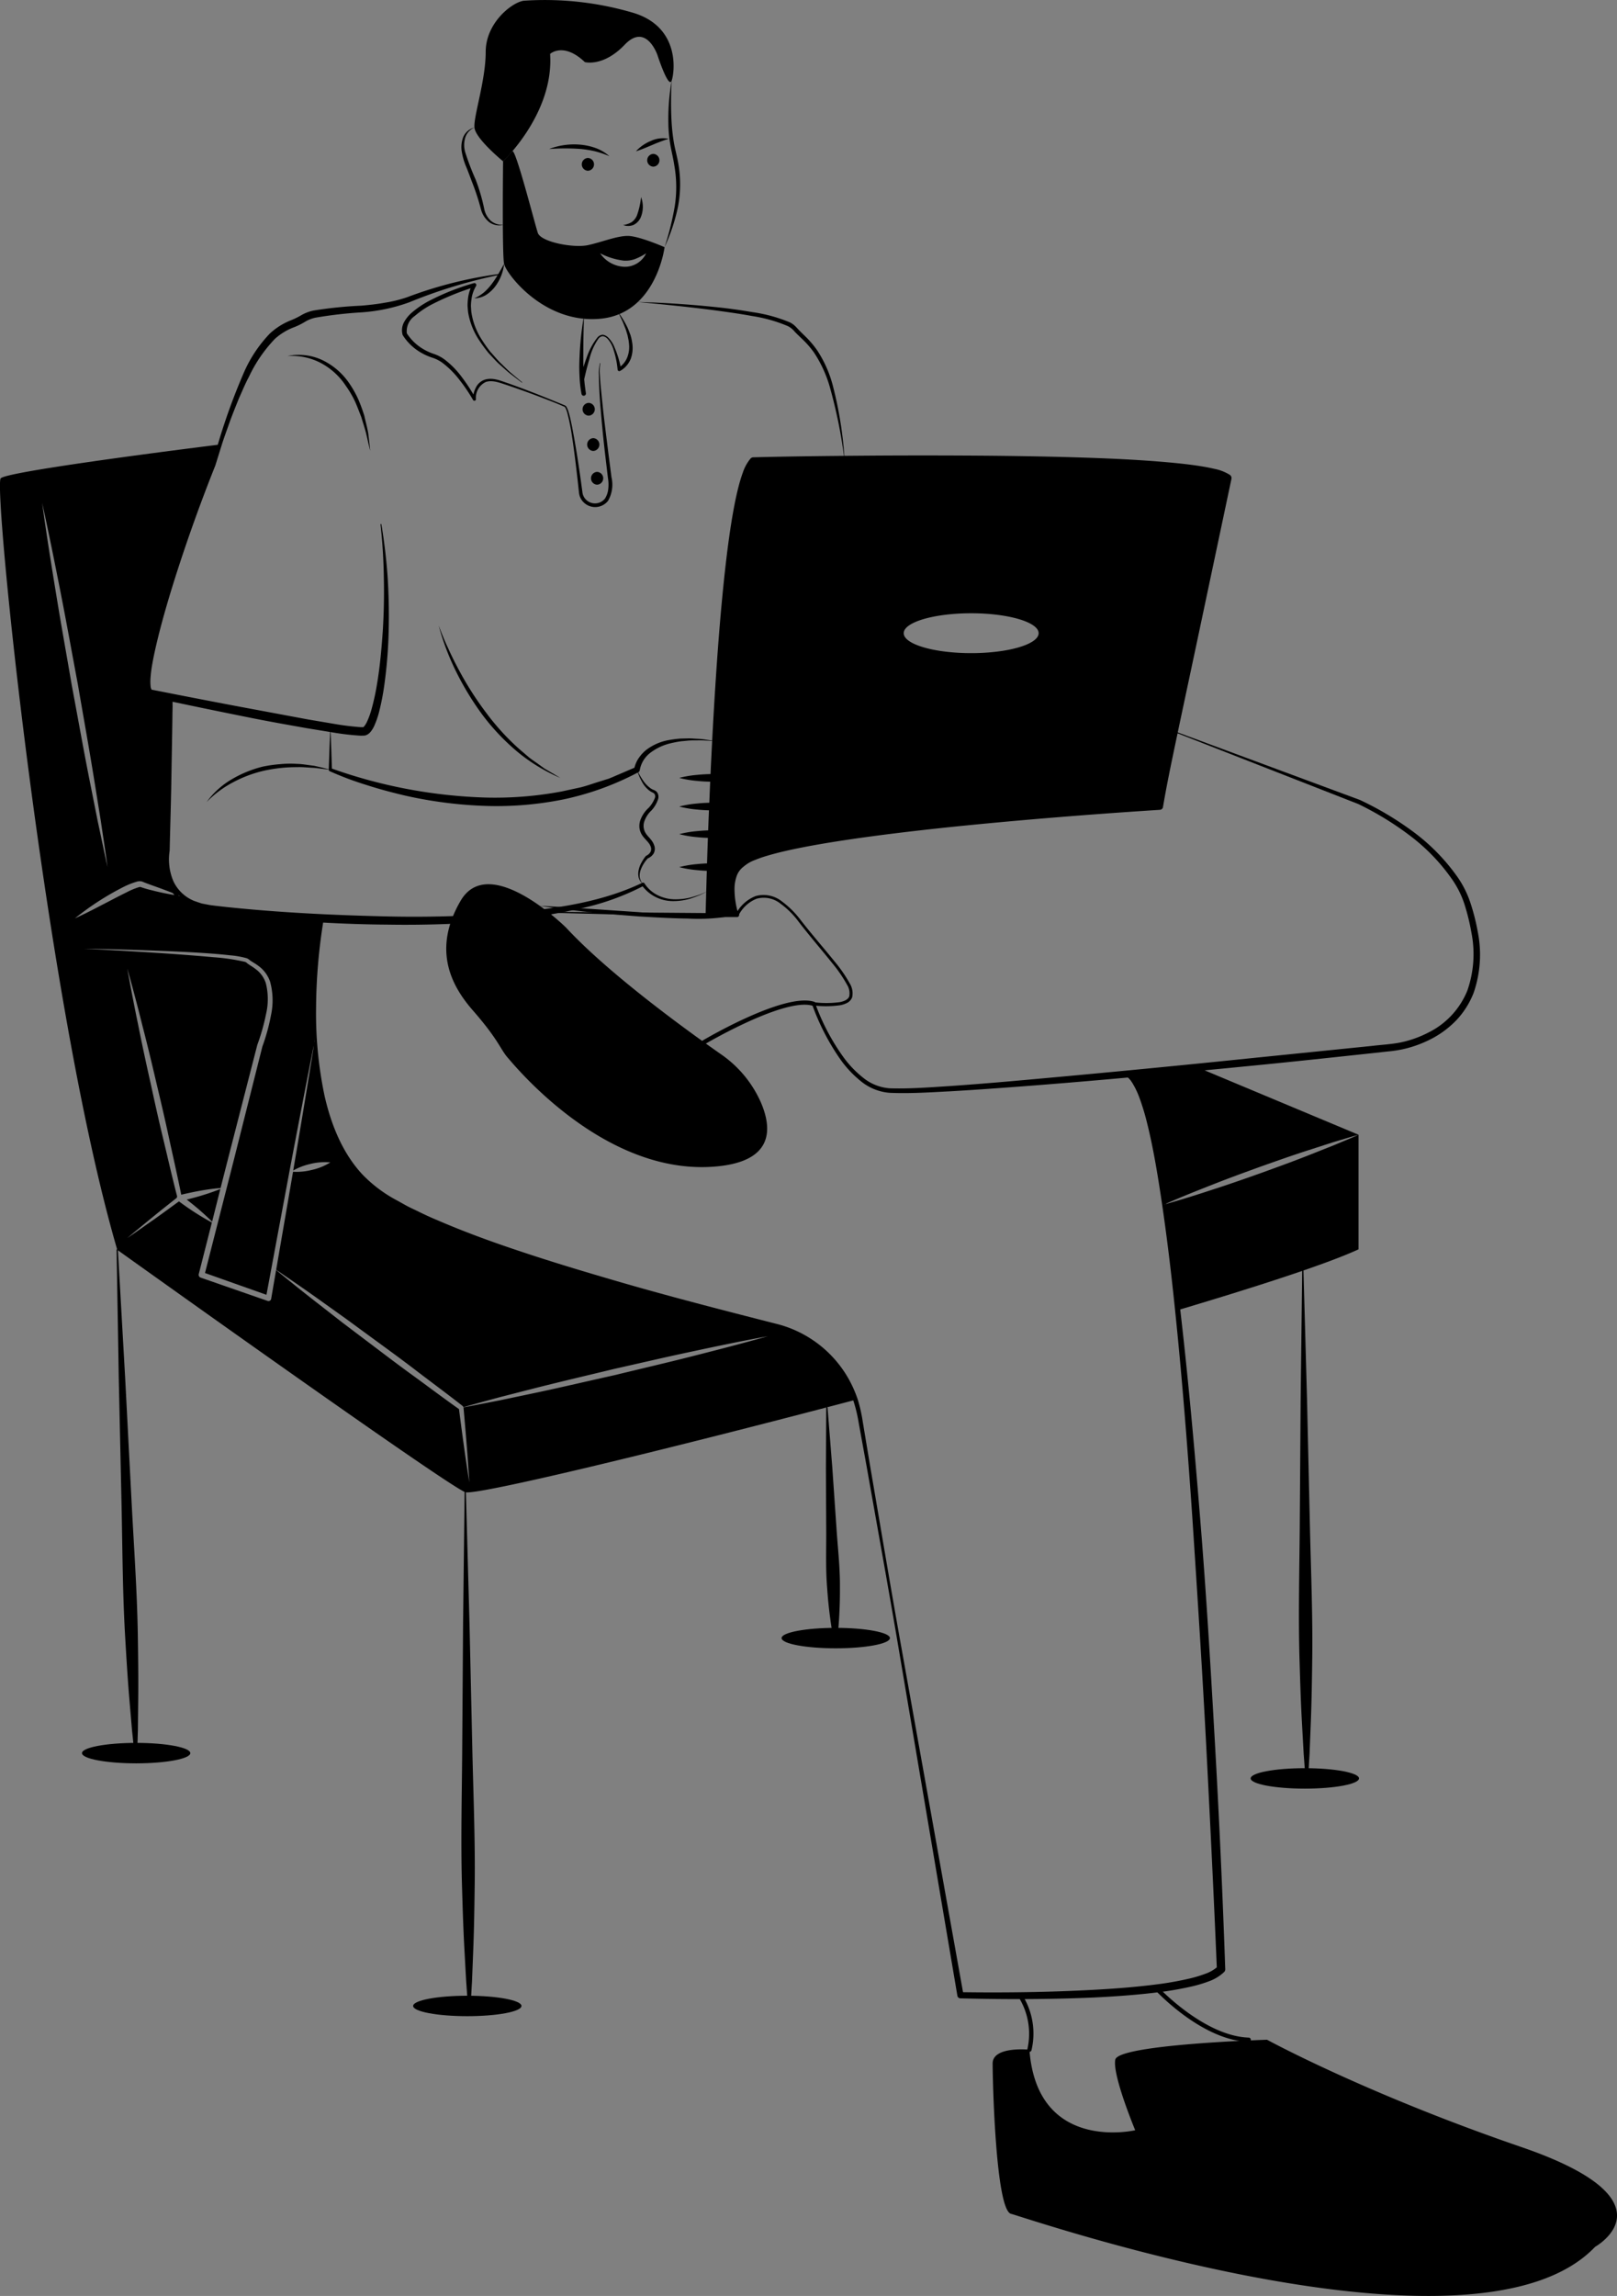 <svg xmlns="http://www.w3.org/2000/svg" xmlns:xlink="http://www.w3.org/1999/xlink" xmlns:svgjs="http://svgjs.com/svgjs" id="SvgjsSvg1001" version="1.1" viewBox="112.75 84.57 134.5 190.88"><rect x="112.75" y="84.57" width="134.5" height="190.88" fill="#808080" stroke="none"/><defs id="SvgjsDefs1002"/><g id="SvgjsG1008"><svg xmlns="http://www.w3.org/2000/svg" data-name="Layer 1" viewBox="0 0 700 550" width="360" height="360"><path d="M412.902 261.981l26.06 10.9c-1.35.37-2.68.79-4.02 1.18l-3.97 1.28c-2.65.85-5.28 1.78-7.9 2.71-2.62.95-5.24 1.9-7.83 2.93-2.55 1-5.11 2.02-7.62 3.13-1.4-8.98-3.5-18.57-6.25-20.8zM438.962 272.881v18.52c-4.82 2.24-15.62 5.78-29.25 9.84 0 0-.71-8.26-2.09-17.11 2.65-.74 5.28-1.57 7.88-2.43 2.65-.85 5.28-1.78 7.9-2.71 2.62-.95 5.24-1.9 7.83-2.93l3.88-1.54C436.393 273.971 437.692 273.461 438.962 272.881zM251.953 282.671c.99-.3 1.96-.63 2.92-1.02l-1.33 5.28a43.261 43.261 0 00-4.11-3.57C250.272 283.151 251.123 282.931 251.953 282.671z" fill="#000000" class="color000 svgShape"/><path d="M340.462 302.891c-13.91-2.24-51.96-14.62-58.81-19.83-5.04-3.84-10.81-10.13-11.56-25.13q-1.649 10.245-3.39 20.49l-.04.24a10.076 10.076 0 012.72-1.05 9.689 9.689 0 013.28-.26 9.546 9.546 0 01-3.05 1.23 9.839 9.839 0 01-2.98.28l-2.73 15.85c2.49 1.69 4.96 3.39 7.4 5.14l3.84 2.74 3.81 2.79c2.54 1.86 5.09 3.7 7.59 5.62 2.5 1.91 5.03 3.77 7.51 5.72l.01.01a.368.368 0 01.11.19c1.92-.55 3.86-1.06 5.79-1.59l6.17-1.58c4.12-1.04 8.25-2 12.37-3 4.15-.93 8.28-1.9 12.43-2.78 4.15-.89 8.3-1.76 12.48-2.52-4.08 1.16-8.2 2.22-12.31 3.26-4.11 1.05-8.25 2-12.37 3.01-4.14.92-8.27 1.89-12.42 2.78l-6.23 1.31c-1.97.38-3.93.78-5.9 1.14 0 .01.02.02.02.03.36 4.03.7 8.06.94 12.1-.63-3.94-1.16-7.89-1.67-11.85-2.53-1.79-5-3.65-7.5-5.47-2.55-1.84-5.05-3.76-7.56-5.65l-3.77-2.85-3.72-2.9c-2.37-1.83-4.71-3.71-7.03-5.61l-.8 4.66a.433.433 0 01-.5.35.184.184 0 01-.07-.02l-10.84-3.77a.483.483 0 01-.3-.56l2.12-8.34a44.6 44.6 0 01-5.32-3.42c-1.33.96-2.64 1.93-3.98 2.88-1.46 1.01-2.9 2.05-4.38 3.05 1.36-1.15 2.74-2.27 4.12-3.4 1.28-1.05 2.58-2.07 3.88-3.1a.583.583 0 01.07-.21c-.77-2.96-1.45-5.94-2.16-8.92-.75-3.08-1.44-6.18-2.11-9.28-.7-3.1-1.37-6.2-1.99-9.32-.65-3.11-1.25-6.22-1.81-9.35.86 3.06 1.68 6.13 2.44 9.21.8 3.07 1.54 6.16 2.26 9.25.74 3.09 1.46 6.18 2.12 9.28.65 2.94 1.31 5.88 1.91 8.83 1.07-.25 2.14-.48 3.22-.67 1.04-.18 2.08-.32 3.14-.41l1.17-4.59 4.76-18.51.01-.03v-.01a33.4 33.4 0 001.41-4.97 10.555 10.555 0 00-.03-5 4.569 4.569 0 00-1.32-2.02 8.951 8.951 0 00-1.02-.74l-.56-.37-.29-.24c-.04-.01-.07-.04-.18-.08a33.121 33.121 0 00-5.1-.75c-6.96-.63-13.95-1-20.93-1.38 3.49.05 6.99.15 10.49.28s6.99.27 10.49.54c.87.07 1.75.15 2.62.25a14.4 14.4 0 012.66.46 1.296 1.296 0 01.4.21l.22.18.54.34a8.929 8.929 0 011.11.78 5.252 5.252 0 011.56 2.3 11.402 11.402 0 01.15 5.38 31.756 31.756 0 01-1.4 5.1l-4.66 18.51-4.62 18.1 9.94 3.52 3.81-20.43q1.935-10.23 3.95-20.45a94.533 94.533 0 011.38-19.6l-18.31-1.92a8.954 8.954 0 01-5-2.11 41.743 41.743 0 01-4.45-.9c-.38-.09-.76-.19-1.14-.31-.19-.06-.38-.12-.58-.19a.258.258 0 00-.07-.02h-.03a1.156 1.156 0 00-.2.04 11.593 11.593 0 00-2.04.86c-1.38.67-2.74 1.41-4.12 2.11-1.37.73-2.771 1.42-4.19 2.08a44.883 44.883 0 017.87-5.09 12.57 12.57 0 012.28-.89 2.13 2.13 0 01.39-.04 1.505 1.505 0 01.46.1c.16.08.34.14.51.21l1.09.4c1.39.49 2.78 1.01 4.16 1.58-1.45-1.38-2.49-3.61-1.88-7.25l.93-24.69-3.75-.77s-2.76.62 2.69-15.12l8.71-25.05s-34.21 4.22-35.45 5.46c-1.24 1.24 7.19 84.8 18.85 124.72 0 0 53.06 37.94 56.28 39.18 1.57.59 30.98-6.46 63.11-14.93C357.592 315.731 354.362 305.131 340.462 302.891zm-112.14-117.37c-.81-4.92-1.59-9.84-2.27-14.78 1.08 4.87 2.06 9.76 3.02 14.65.96 4.89 1.84 9.8 2.76 14.7.84 4.91 1.73 9.82 2.53 14.74l1.19 7.38c.36 2.47.75 4.93 1.08 7.4-.55-2.43-1.04-4.87-1.57-7.31l-1.46-7.34c-.96-4.89-1.83-9.8-2.75-14.7C230.012 195.351 229.123 190.451 228.322 185.521zM320.772 127.581c-1.82 0-4.14.99-6.45 1.49s-7.6-.5-8.1-1.98c-.5-1.49-3.62-13.77-4.13-13.19-.5.58-1.49 1.61-1.49 1.61s-.17 14.96.16 16.57c.34 1.62 6.45 9.72 15.54 8.89 9.09-.83 10.42-11.57 10.42-11.57S322.582 127.581 320.772 127.581zm1.5 4.44a3.709 3.709 0 01-2.23.54 4.944 4.944 0 01-2.15-.68 4.825 4.825 0 01-1.59-1.49 11.32 11.32 0 003.8 1.18 4.417 4.417 0 001.83-.25 9.748 9.748 0 001.81-.93A3.788 3.788 0 01322.272 132.021z" fill="#000000" class="color000 svgShape"/><path d="M300.602 115.516s8.265-7.769 7.604-17.357c0 0 2.149-1.984 5.62 1.322 0 0 2.975.827 6.447-2.81s5.29 1.653 5.29 1.653 1.818 5.62 2.314 4.133 1.322-8.596-6.116-10.91a50.483 50.483 0 00-17.853-1.984c-1.984.331-6.116 3.637-6.116 8.265s-1.984 10.414-1.818 12.232S300.602 115.516 300.602 115.516zM308.041 113.532a11.353 11.353 0 015.034-.705 10.024 10.024 0 012.52.55 6.931 6.931 0 012.199 1.313 15.28 15.28 0 00-2.356-.799 17.336 17.336 0 00-2.421-.378A34.522 34.522 0 00308.041 113.532zM322.091 113.902a6.622 6.622 0 012.39-1.667 4.648 4.648 0 012.9-.356 27.505 27.505 0 00-2.634.99C323.885 113.224 323.036 113.609 322.091 113.902zM314.322 117.045a1.034 1.034 0 000-2.066 1.034 1.034 0 000 2.066zM324.901 116.384a1.034 1.034 0 000-2.066 1.034 1.034 0 000 2.066z" fill="#000000" class="color000 svgShape"/><path d="M295.973 110.061a2.611 2.611 0 00-1.507 1.686 4.174 4.174 0 00.004 2.271 41.876 41.876 0 001.699 4.46 30.434 30.434 0 011.372 4.676 3.557 3.557 0 001.055 1.955 2.766 2.766 0 002.17.656 2.79 2.79 0 01-2.383-.393 3.939 3.939 0 01-1.364-2.12 38.366 38.366 0 00-1.495-4.531c-.275-.751-.557-1.501-.857-2.244a10.57 10.57 0 01-.717-2.359 4.542 4.542 0 01.199-2.487A2.648 2.648 0 01295.973 110.061zM322.918 121.301a4.463 4.463 0 01-.034 3.239 2.434 2.434 0 01-1.198 1.266 2.286 2.286 0 01-1.661.014 3.63 3.63 0 001.405-.487 2.509 2.509 0 00.824-1.071A12.1 12.1 0 00322.918 121.301zM327.877 102.457a57.056 57.056 0 00-.014 6.816 31.135 31.135 0 00.389 3.359c.201 1.091.519 2.208.71 3.348a19.417 19.417 0 01-.074 6.907 30.501 30.501 0 01-2.168 6.514 45.863 45.863 0 001.646-6.603 20.17 20.17 0 00-.083-6.705c-.166-1.114-.455-2.2-.648-3.355a22.426 22.426 0 01-.299-3.442A35.104 35.104 0 01327.877 102.457zM300.767 132.083a7.356 7.356 0 01-1.426 3.648 5.782 5.782 0 01-1.47 1.375 3.748 3.748 0 01-1.907.56 7.053 7.053 0 001.592-.995 9.334 9.334 0 001.236-1.355 15.975 15.975 0 001.03-1.559C300.135 133.212 300.459 132.661 300.767 132.083z" fill="#000000" class="color000 svgShape"/><path d="M300.119,133.849a81.363,81.363,0,0,0-14.682,4.458,28.221,28.221,0,0,1-7.638,1.624,67.848,67.848,0,0,0-7.563.869,5.528,5.528,0,0,0-1.606.625,11.131,11.131,0,0,1-1.807.904,9.727,9.727,0,0,0-3.105,1.874,22.813,22.813,0,0,0-4.219,6.147c-.601,1.118-1.08,2.303-1.608,3.464-.477,1.184-.957,2.37-1.405,3.568-.422,1.208-.87,2.409-1.273,3.626l-1.147,3.672-.003.009-.005.014q-3.586,8.973-6.518,18.195c-.968,3.071-1.883,6.16-2.664,9.273-.385,1.557-.749,3.119-1.021,4.683a21.042,21.042,0,0,0-.285,2.334,7.322,7.322,0,0,0,.018,1.112,1.437,1.437,0,0,0,.225.729l-.284-.145c5.68,1.116,11.364,2.23,17.056,3.281l8.531,1.591,4.269.721a42.132,42.132,0,0,0,4.185.513l.415.004c.001-.023-.01.002.015-.013a.478.478,0,0,1,.094-.074,3.134,3.134,0,0,0,.47-.729,12.771,12.771,0,0,0,.719-1.921,38.359,38.359,0,0,0,.92-4.168c.482-2.827.738-5.7.938-8.574q.271-4.315.176-8.652c-.042-2.888-.214-5.777-.537-8.654a.069.069,0,0,1,.136-.019c.484,2.859.819,5.747,1.023,8.647q.267,4.351.158,8.721a76.024,76.024,0,0,1-.717,8.716,39.484,39.484,0,0,1-.852,4.334,13.973,13.973,0,0,1-.755,2.159,4.328,4.328,0,0,1-.695,1.094c-.102.094-.213.186-.324.272a1.995,1.995,0,0,1-.478.209c-.235.023-.445.022-.67.029a40.627,40.627,0,0,1-4.437-.507l-4.302-.704c-2.857-.506-5.713-1.012-8.557-1.573q-8.529-1.702-17.028-3.524l-.047-.01a.45.45,0,0,1-.237-.136,2.342,2.342,0,0,1-.582-1.499,8.478,8.478,0,0,1,.007-1.303,22.13,22.13,0,0,1,.356-2.457c.314-1.607.721-3.178,1.172-4.734.899-3.112,1.926-6.175,2.984-9.225,1.076-3.044,2.159-6.082,3.273-9.109l3.375-9.071-.008.023a100.022,100.022,0,0,1,5.004-14.636,21.476,21.476,0,0,1,4.33-6.573,10.965,10.965,0,0,1,3.426-2.134,12.398,12.398,0,0,0,1.64-.806,6.662,6.662,0,0,1,1.974-.751,67.409,67.409,0,0,1,7.745-.788c1.269-.112,2.533-.247,3.775-.474a20.917,20.917,0,0,0,3.657-.906,67.075,67.075,0,0,1,14.969-3.758.069.069,0,0,1,.078.058A.072.072,0,0,1,300.119,133.849Z" fill="#000000" class="color000 svgShape"/><path d="M316.336,148.179a6.593,6.593,0,0,0-.085,1.825c.037.617.077,1.233.135,1.848l.377,3.69c.271,2.459.594,4.912.895,7.368l.478,3.68a5.277,5.277,0,0,1-.554,3.81,2.657,2.657,0,0,1-3.737.436,2.549,2.549,0,0,1-.968-1.779l-.199-1.845c-.277-2.458-.571-4.915-.946-7.358a34.975,34.975,0,0,0-.729-3.625,4.594,4.594,0,0,0-.309-.845.424.424,0,0,0-.288-.244l-.425-.184c-.567-.245-1.142-.475-1.719-.698-2.305-.898-4.626-1.757-6.969-2.544-1.162-.368-2.369-.893-3.485-.525a2.841,2.841,0,0,0-1.6,2.798.245.245,0,0,1-.249.241.248.248,0,0,1-.209-.124,26.945,26.945,0,0,0-2.185-3.232,14.595,14.595,0,0,0-2.71-2.732,5.677,5.677,0,0,0-1.65-.86,9.192,9.192,0,0,1-1.868-.828,8.504,8.504,0,0,1-2.962-2.829.217.217,0,0,1-.023-.052l-.006-.021a2.742,2.742,0,0,1,.25-2.045,5.588,5.588,0,0,1,1.236-1.519,15.247,15.247,0,0,1,3.137-2.073,38.188,38.188,0,0,1,6.909-2.696.312.312,0,0,1,.352.464l-.009.015a5.539,5.539,0,0,0-.727,2.102,8.539,8.539,0,0,0-.092,1.141c.033.382.03.768.098,1.148a11.201,11.201,0,0,0,1.692,4.313,22.385,22.385,0,0,0,1.361,1.921c.532.58,1.032,1.192,1.587,1.753.574.542,1.119,1.119,1.718,1.635l1.823,1.526a.034.034,0,0,1,.007.048.036.036,0,0,1-.049.007l-1.894-1.45c-.625-.492-1.198-1.048-1.801-1.57-.59-.537-1.106-1.151-1.66-1.727a22.684,22.684,0,0,1-1.434-1.928,11.655,11.655,0,0,1-1.859-4.447c-.081-.4-.089-.812-.132-1.219a9.067,9.067,0,0,1,.07-1.231,6.044,6.044,0,0,1,.778-2.378l.343.479a43.741,43.741,0,0,0-6.754,2.722,14.569,14.569,0,0,0-2.98,1.981,2.993,2.993,0,0,0-1.278,2.832l-.03-.073a7.87,7.87,0,0,0,2.674,2.587,8.53,8.53,0,0,0,1.725.786,6.35,6.35,0,0,1,1.825.972,14.144,14.144,0,0,1,2.787,2.897,27.422,27.422,0,0,1,2.158,3.352l-.458.117a4.44,4.44,0,0,1,.479-1.893,2.504,2.504,0,0,1,1.483-1.292c1.337-.386,2.577.22,3.721.589,2.338.826,4.648,1.722,6.942,2.658l1.72.704.429.18a.667.667,0,0,1,.398.336,4.773,4.773,0,0,1,.34.891c.344,1.202.559,2.423.788,3.642.449,2.439.816,4.89,1.162,7.344l.252,1.841a1.996,1.996,0,0,0,.768,1.386,2.059,2.059,0,0,0,2.884-.341,3.651,3.651,0,0,0,.534-1.594,6.404,6.404,0,0,0-.063-1.777l-.438-3.69c-.291-2.46-.524-4.927-.733-7.396-.106-1.234-.193-2.471-.241-3.711-.03-.619-.042-1.24-.05-1.86a6.506,6.506,0,0,1,.18-1.862.034.034,0,0,1,.064.02Z" fill="#000000" class="color000 svgShape"/><path d="M319.434 140.201a15.339 15.339 0 011.278 2.165c.183.38.316.785.476 1.179a7.652 7.652 0 01.29 1.252 5.194 5.194 0 01-.209 2.601 3.861 3.861 0 01-1.745 2.009.27.27 0 01-.365-.11.266.266 0 01-.031-.097l-.001-.009a15.006 15.006 0 00-.761-3.521 4.333 4.333 0 00-.914-1.514 1.339 1.339 0 00-.729-.374 1.021 1.021 0 00-.687.396 9.702 9.702 0 00-1.461 3.262c-.349 1.158-.641 2.341-.896 3.518l.005-.112.312 2.147a.359.359 0 01-.707.127l-.001-.008a19.52 19.52 0 01-.329-3.062c-.055-1.019-.029-2.036.017-3.049a49.512 49.512 0 01.63-6.041.035.035 0 01.04-.029.035.035 0 01.029.036q-.099 3.03-.098 6.045a35.859 35.859 0 00.416 5.956l-.709.119-.25-2.155-.001-.011a.294.294 0 01.006-.102 31.192 31.192 0 011.07-3.536 10.922 10.922 0 011.746-3.275 1.241 1.241 0 01.874-.453 1.573 1.573 0 01.867.447 4.55 4.55 0 011.02 1.564 15.789 15.789 0 011.066 3.554l-.397-.217a3.539 3.539 0 001.415-1.724 4.633 4.633 0 00.25-2.315c-.021-.399-.145-.789-.206-1.19-.125-.386-.221-.785-.371-1.167-.165-.375-.292-.769-.467-1.144l-.532-1.126a.035.035 0 01.014-.047A.036.036 0 01319.434 140.201zM314.446 156.635a1.034 1.034 0 000-2.066 1.034 1.034 0 000 2.066zM315.19 162.338a1.034 1.034 0 000-2.066 1.034 1.034 0 000 2.066zM315.81 167.793a1.034 1.034 0 000-2.066 1.034 1.034 0 000 2.066zM322.398 138.263c4.13.103 8.255.377 12.369.8 2.059.199 4.109.488 6.153.836a24.72 24.72 0 016.054 1.648 3.583 3.583 0 01.71.464 6.901 6.901 0 01.568.577c.342.369.713.723 1.083 1.087a15.752 15.752 0 012.058 2.385 19.081 19.081 0 012.542 5.72 63.625 63.625 0 011.921 12.252 80.983 80.983 0 00-2.428-12.1 20.025 20.025 0 00-2.548-5.512 15.11 15.11 0 00-2.004-2.273c-.369-.357-.75-.711-1.113-1.095a3.358 3.358 0 00-1.107-.895 24.336 24.336 0 00-5.846-1.641c-2.021-.375-4.062-.647-6.104-.928C330.617 139.056 326.51 138.649 322.398 138.263zM265.723 147.001a8.938 8.938 0 015.648.653 11.031 11.031 0 014.37 3.775 16.697 16.697 0 011.425 2.525 26.941 26.941 0 01.995 2.705c.207.937.463 1.86.627 2.799.108.95.238 1.894.324 2.839-.24-.924-.436-1.85-.654-2.769-.229-.916-.539-1.808-.802-2.709-.352-.869-.664-1.755-1.058-2.599a16.307 16.307 0 00-1.42-2.394 11.037 11.037 0 00-4.039-3.697A10.06 10.06 0 00265.723 147.001zM290.188 190.563c.475 1.264.975 2.515 1.557 3.729.55 1.227 1.154 2.429 1.794 3.609a51.942 51.942 0 004.33 6.764 38.735 38.735 0 005.406 5.912l1.529 1.304c.523.417 1.089.779 1.631 1.175l.816.593c.282.181.578.341.867.513l1.742 1.03a28.364 28.364 0 01-6.927-4.213 35.813 35.813 0 01-5.611-5.9 46.36 46.36 0 01-4.25-6.937A40.322 40.322 0 01290.188 190.563zM247.154 202.241c-.03 4.119-.121 8.237-.188 12.355-.056 4.118-.195 8.234-.289 12.351l-.003.035-.006.038a8.992 8.992 0 00.607 4.861 6.32 6.32 0 003.445 3.23c.391.127.774.274 1.17.389l1.227.237c.849.125 1.726.217 2.593.312q2.608.277 5.226.494c6.979.586 13.98.887 20.978 1.044a187.173 187.173 0 0020.961-.693c6.924-.669 13.958-1.73 20.249-4.743a.278.278 0 01.355.103 5.319 5.319 0 001.994 1.833 6.347 6.347 0 002.677.727 9.944 9.944 0 002.816-.297c.457-.134.914-.274 1.368-.424l1.328-.551-1.299.625c-.447.176-.9.342-1.355.504a9.539 9.539 0 01-2.869.436 6.196 6.196 0 01-5.121-2.591l.354.103a40.326 40.326 0 01-9.951 3.618 92.27 92.27 0 01-10.43 1.773 178.782 178.782 0 01-21.096.902c-7.038-.045-14.064-.492-21.069-1.117q-2.628-.238-5.251-.54c-.877-.104-1.745-.201-2.63-.339l-1.355-.275c-.445-.132-.883-.301-1.323-.452a7.345 7.345 0 01-3.955-3.884 9.93 9.93 0 01-.546-5.465l-.009.073c.218-4.112.391-8.226.647-12.337C246.65 210.464 246.872 206.351 247.154 202.241z" fill="#000000" class="color000 svgShape"/><path d="M272.668,207.078c.115,2.264.179,4.529.258,6.793l-.155-.236a81.358,81.358,0,0,0,24.787,4.729,58.084,58.084,0,0,0,12.544-.983l3.078-.666c1.017-.258,2.002-.623,3.007-.929l1.504-.47c.49-.186.966-.408,1.451-.61l2.901-1.243-.246.372a4.556,4.556,0,0,1,.789-1.907,5.74,5.74,0,0,1,1.386-1.418,8.458,8.458,0,0,1,3.551-1.45,18.1,18.1,0,0,1,1.877-.228c.628 0,1.254-.054,1.877-.008.623.051,1.248.051,1.863.146l1.844.274-1.856-.104c-.617-.031-1.236-.002-1.851-.007-.616-.004-1.227.092-1.837.133a17.619,17.619,0,0,0-1.794.343,8.654,8.654,0,0,0-3.206,1.509,4.496,4.496,0,0,0-1.725,2.791l-.004.031a.455.455,0,0,1-.242.342,45.939,45.939,0,0,1-12.11,4.388,54.446,54.446,0,0,1-12.841,1.044,69.35,69.35,0,0,1-12.748-1.658c-2.086-.488-4.156-1.04-6.193-1.694a51.49,51.49,0,0,1-6.012-2.252l-.012-.005a.245.245,0,0,1-.144-.231C272.489,211.606,272.554,209.342,272.668,207.078Z" fill="#000000" class="color000 svgShape"/><path d="M252.664 219.087a13.265 13.265 0 014.043-3.661 18.596 18.596 0 015.101-2.073 22.574 22.574 0 012.733-.381 16.895 16.895 0 012.75-.044c.916.02 1.819.205 2.724.303.893.192 1.779.409 2.654.642-.909-.08-1.8-.23-2.698-.307-.902-.028-1.796-.152-2.693-.108a24.13 24.13 0 00-5.316.567 20.094 20.094 0 00-4.992 1.86A16.883 16.883 0 00252.664 219.087zM322.256 213.871a11.646 11.646 0 00.972 1.719 4.908 4.908 0 001.33 1.352 2.715 2.715 0 00.408.199 1.378 1.378 0 01.509.333 1.259 1.259 0 01.191 1.18 5.008 5.008 0 01-1.074 1.812l-.004.004-.02.019a4.323 4.323 0 00-1.128 1.758 2.232 2.232 0 00.241 1.908c.334.543 1.067 1.073 1.348 1.906a1.595 1.595 0 01-.069 1.342 2.028 2.028 0 01-1.01.827l.092-.063a5.578 5.578 0 00-1.216 1.999 2.547 2.547 0 00-.113 1.156 2.403 2.403 0 00.535 1.061 2.24 2.24 0 01-.697-1.023 2.784 2.784 0 01-.02-1.27 4.199 4.199 0 01.447-1.189 6.563 6.563 0 01.702-1.063.177.177 0 01.059-.047l.033-.016a1.519 1.519 0 00.687-.641 1.058 1.058 0 00.002-.867c-.224-.644-.83-1.043-1.333-1.759a2.856 2.856 0 01-.464-1.194 2.926 2.926 0 01.135-1.27 4.935 4.935 0 011.359-2.02l-.023.023a4.914 4.914 0 00.993-1.55.752.752 0 00-.032-.71.921.921 0 00-.303-.224 3.198 3.198 0 01-.467-.267 4.506 4.506 0 01-1.312-1.575A8.986 8.986 0 01322.256 213.871zM334.571 214.566c-.021.42-.041.833-.062 1.247-.833-.007-1.674-.041-2.507-.131a17.198 17.198 0 01-2.906-.489 17.197 17.197 0 012.906-.489C332.856 214.615 333.717 214.58 334.571 214.566zM334.351 219.202c-.028.42-.041.833-.062 1.24-.764-.014-1.522-.048-2.287-.131a17.199 17.199 0 01-2.906-.489 17.214 17.214 0 012.906-.489C332.788 219.25 333.566 219.215 334.351 219.202zM334.144 223.665c-.014.42-.034.833-.048 1.24-.695-.021-1.398-.055-2.094-.131a17.197 17.197 0 01-2.906-.489 17.214 17.214 0 012.906-.489C332.719 223.72 333.435 223.685 334.144 223.665zM332.002 229.127c.648-.069 1.295-.103 1.935-.124-.021.42-.034.826-.048 1.219-.627-.014-1.26-.048-1.887-.117a17.18 17.18 0 01-2.906-.489A17.213 17.213 0 01332.002 229.127zM310.772 239.378s-12.409-12.265-17.042-4.311-1.448 13.788 1.994 17.724c4.194 4.796 4.404 6.232 5.649 7.653s15.29 18.592 32.796 17.628c10.212-.563 10.038-6.005 8.12-10.442a18.553 18.553 0 00-6.47-7.78C330.227 255.941 317.73 246.89 310.772 239.378z" fill="#000000" class="color000 svgShape"/><path d="M306.54 235.874c2.668.126 5.33.305 7.991.479l7.98.541c2.657.211 5.318.365 7.977.506 1.329.082 2.66.131 3.99.152.663-.001 1.333.047 1.994-.001l.996-.047.986-.155a31.454 31.454 0 01-7.983.581c-2.674-.032-5.341-.192-8.006-.349-2.662-.209-5.324-.418-7.978-.702C311.831 236.595 309.18 236.282 306.54 235.874zM333.096 258.266a.345.345 0 01-.176-.642c.539-.317 13.257-7.785 18.017-6.232a.344.344 0 01-.215.654c-4.462-1.462-17.322 6.095-17.451 6.172A.345.345 0 01333.096 258.266z" fill="#000000" class="color000 svgShape"/><path d="M409.136,207.63l.007-0.0.025.005,30,11.118.026.011a49.98,49.98,0,0,1,8.471,5.032,32.087,32.087,0,0,1,6.993,6.989,16.255,16.255,0,0,1,2.344,4.441,34.203,34.203,0,0,1,1.235,4.803,18.892,18.892,0,0,1-.669,9.932,13.687,13.687,0,0,1-2.689,4.3,15.433,15.433,0,0,1-4.027,3.059,18.892,18.892,0,0,1-4.726,1.736,20.777,20.777,0,0,1-2.48.368l-2.435.266c-6.492.694-12.982,1.4-19.48,2.032-12.995,1.272-25.993,2.518-39.02,3.476-3.256.243-6.514.47-9.777.657-3.269.164-6.512.392-9.835.245a8.371,8.371,0,0,1-4.648-1.891,17.469,17.469,0,0,1-3.385-3.641,37.534,37.534,0,0,1-4.486-8.764.26.26,0,0,1,.265-.348l.009.001a16.08,16.08,0,0,0,4.201-.013c.655-.126,1.349-.389,1.539-.945a2.626,2.626,0,0,0-.356-1.863,22.239,22.239,0,0,0-2.393-3.49c-.887-1.115-1.805-2.21-2.716-3.313-.911-1.103-1.816-2.213-2.693-3.347a13.513,13.513,0,0,0-2.976-2.972,4.334,4.334,0,0,0-3.854-.788,5.61,5.61,0,0,0-2.937,2.729l-.007.013a.238.238,0,0,1-.437-.043,14.297,14.297,0,0,1-.698-4.293,6.836,6.836,0,0,1,.348-2.189,3.797,3.797,0,0,1,1.319-1.841l-.035.03a6.311,6.311,0,0,1,1.914-1.151,20.814,20.814,0,0,1,2.04-.728c1.375-.421,2.767-.762,4.164-1.071,2.795-.613,5.61-1.104,8.43-1.551,5.642-.886,11.307-1.586,16.977-2.223,11.342-1.271,22.706-2.282,34.09-3.12l-.495.471c.718-4.534,1.648-8.91,2.527-13.352l2.736-13.266,5.498-26.527.254.694a6.545,6.545,0,0,0-1.973-.711c-.752-.172-1.524-.314-2.305-.428-1.56-.237-3.145-.398-4.73-.539-3.174-.279-6.366-.444-9.559-.588-6.388-.284-12.789-.415-19.191-.491-12.803-.148-25.617-.036-38.421.141l.463-.203a5.857,5.857,0,0,0-.975,1.79c-.262.69-.482,1.411-.68,2.141-.393,1.463-.701,2.963-.979,4.468-.548,3.015-.966,6.064-1.334,9.119-.728,6.113-1.257,12.256-1.713,18.403q-.676,9.225-1.135,18.467c-.34,6.152-.566,12.322-.797,18.481l-0.0.006a.301.301,0,0,1-.308.289l-26.251-.682a.069.069,0,0,1,.002-.138l26.259.213-.308.295c.157-6.174.334-12.337.613-18.509q.373-9.241.959-18.491c.399-6.161.869-12.32,1.542-18.468.341-3.073.73-6.144,1.257-9.205.268-1.53.565-3.058.959-4.579.198-.76.421-1.519.699-2.274a6.918,6.918,0,0,1,1.236-2.244.604.604,0,0,1,.435-.203l.029-.001c6.412-.166,12.82-.224,19.23-.272q9.616-.061,19.233.021c6.412.065,12.825.187,19.24.461,3.208.144,6.415.333,9.623.626,1.604.15,3.208.32,4.815.57.803.121,1.608.271,2.416.46a7.342,7.342,0,0,1,2.498.973.627.627,0,0,1,.264.65l-.01.044L412.789,193.401l-2.817,13.246c-.916,4.405-1.898,8.859-2.634,13.236l-.005.028a.532.532,0,0,1-.49.442c-11.371.732-22.741,1.639-34.079,2.805-5.667.599-11.328,1.263-16.96,2.11-2.814.428-5.623.898-8.403,1.49-1.389.298-2.771.628-4.125,1.033a20.247,20.247,0,0,0-1.991.696,5.892,5.892,0,0,0-1.743,1.018l-.01.009-.026.021a3.267,3.267,0,0,0-1.142,1.583,6.332,6.332,0,0,0-.331,2.02,13.84,13.84,0,0,0,.646,4.132l-.444-.029a6.058,6.058,0,0,1,3.227-2.948,4.773,4.773,0,0,1,4.237.868,14.76,14.76,0,0,1,3.07,3.064c.877,1.124,1.785,2.226,2.7,3.323.915,1.098,1.84,2.189,2.738,3.307a22.612,22.612,0,0,1,2.464,3.563,3.044,3.044,0,0,1,.388,2.248,1.706,1.706,0,0,1-.823.906,3.943,3.943,0,0,1-1.083.366,16.499,16.499,0,0,1-4.35.041l.274-.347a35.362,35.362,0,0,0,4.481,8.576,16.849,16.849,0,0,0,3.298,3.468,7.663,7.663,0,0,0,4.296,1.696c3.201.103,6.484-.16,9.728-.364,3.252-.224,6.503-.489,9.753-.77q19.496-1.729,38.975-3.737l19.479-1.976c1.612-.196,3.281-.272,4.794-.591a17.764,17.764,0,0,0,4.444-1.609,13.025,13.025,0,0,0,6.237-6.758,17.858,17.858,0,0,0,.655-9.367,34.602,34.602,0,0,0-1.156-4.682,15.331,15.331,0,0,0-2.166-4.202,31.23,31.23,0,0,0-6.727-6.87,49.218,49.218,0,0,0-8.28-5.044l.026.011-29.797-11.652.024.004-.007-0a.069.069,0,0,1,0-.138Z" fill="#000000" class="color000 svgShape"/><path d="M341.101 164.032c-5.042 5.703-7.439 73.318-7.439 73.318H338.456s-2.004-5.937.895-8.031c5.269-5.428 67.457-9.498 67.457-9.498.138-1.192 1.068-5.93 2.335-12.122 3.21-15.766 8.575-40.94 8.575-40.94C412.264 162.544 341.101 164.032 341.101 164.032zm35.209 30.994c-6.027 0-10.91-1.446-10.91-3.223s4.883-3.223 10.91-3.223 10.91 1.446 10.91 3.223S382.337 195.026 376.31 195.026zM271.609 237.921a90.53 90.53 0 00-1.251 14.369 64.69 64.69 0 001.37 14.293c1.054 4.636 2.881 9.216 6.094 12.688a22.126 22.126 0 005.633 4.23l1.562.869c.524.284 1.074.525 1.61.79 1.075.525 2.154 1.042 3.265 1.497 4.401 1.907 8.924 3.554 13.49 5.069 4.562 1.527 9.168 2.929 13.789 4.282 9.237 2.739 18.563 5.125 27.915 7.511a18.578 18.578 0 0111.409 8.832 19.481 19.481 0 011.486 3.373 24.831 24.831 0 01.8 3.577l1.186 7.135c1.632 9.504 3.212 19.017 4.908 28.51l10.191 56.955-.478-.413c7.114.103 14.247.009 21.348-.372 3.55-.189 7.096-.456 10.605-.918a51.168 51.168 0 005.191-.94 20.167 20.167 0 002.472-.753 5.951 5.951 0 002.02-1.19l-.175.479c-.507-12.196-1.114-24.395-1.746-36.588-.64-12.194-1.431-24.378-2.23-36.561-.836-12.18-1.794-24.354-3.111-36.488-.66-6.067-1.435-12.121-2.406-18.142-.495-3.008-1.043-6.01-1.78-8.966a37.803 37.803 0 00-1.331-4.362 13.219 13.219 0 00-.973-2.049 2.82 2.82 0 00-1.611-1.442l-.006-.001a.069.069 0 01.027-.135 2.957 2.957 0 011.75 1.477 13.39 13.39 0 011.036 2.06 38.083 38.083 0 011.44 4.364c.808 2.954 1.425 5.953 1.989 8.959 1.114 6.015 1.914 12.079 2.663 18.144 1.466 12.136 2.572 24.309 3.555 36.489 1.004 12.179 1.724 24.378 2.415 36.576q1.036 18.299 1.672 36.617l.001.022a.629.629 0 01-.176.458 7.061 7.061 0 01-2.538 1.53 21.415 21.415 0 01-2.645.792 52.419 52.419 0 01-5.336.938c-3.566.45-7.14.699-10.712.871-7.148.304-14.289.313-21.436.128a.498.498 0 01-.478-.413L364.425 355.023c-1.612-9.508-3.341-18.995-5.017-28.491l-1.295-7.116a24.044 24.044 0 00-.828-3.463 18.704 18.704 0 00-1.474-3.213 17.696 17.696 0 00-10.976-8.253c-9.379-2.201-18.737-4.619-28.009-7.304-4.641-1.33-9.243-2.801-13.82-4.35-4.576-1.548-9.115-3.23-13.552-5.183-1.118-.465-2.21-.997-3.299-1.536-.543-.272-1.097-.519-1.631-.813l-1.593-.898a22.315 22.315 0 01-5.824-4.486c-3.324-3.704-5.115-8.447-6.122-13.174a60.917 60.917 0 01-1.113-14.465 90.838 90.838 0 011.601-14.388.069.069 0 01.081-.054A.071.071 0 01271.609 237.921zM385.732 420.788s-5.951-.62-5.951 2.232.496 23.68 2.975 24.299 75.13 25.663 94.47 5.331c0 0 13.389-7.439-11.902-16.117s-41.16-17.357-41.16-17.357-24.051.744-24.547 3.223 3.223 11.406 3.223 11.406S386.972 437.524 385.732 420.788z" fill="#000000" class="color000 svgShape"/><path d="M385.733 421.133a.372.372 0 01-.085-.011.345.345 0 01-.248-.42 11.182 11.182 0 00-1.437-8.444.344.344 0 11.564-.395 11.677 11.677 0 011.539 9.011A.344.344 0 01385.733 421.133zM421.19 419.52l-.012-.001c-7.496-.25-14.824-8.069-15.132-8.401a.344.344 0 11.505-.469c.074.08 7.443 7.941 14.65 8.183a.344.344 0 01-.012.688z" fill="#000000" class="color000 svgShape"/><path fill="#ffffff" d="M248.312 234.261c-.05-.01-.1-.01-.15-.02l-.06-.06A1.8 1.8 0 01248.312 234.261zM270.092 257.871v.06c.03-.18.06-.35.09-.53C270.152 257.561 270.123 257.711 270.092 257.871zM407.623 284.111v.02c-.04.01-.07.02-.11.03C407.552 284.141 407.582 284.131 407.623 284.111z" class="colorfff svgShape"/><path d="M238.303 291.476l1.177 20.71 1.074 20.713c.366 6.904.852 13.804.971 20.717.053 3.457.106 6.914.069 10.374l-.057 5.19c-.06 1.732-.082 3.462-.177 5.195a.104.104 0 01-.207.008c-.222-1.721-.371-3.445-.559-5.168l-.44-5.172c-.291-3.448-.493-6.899-.695-10.351-.39-6.903-.415-13.82-.558-20.732l-.455-20.736-.352-20.74a.103.103 0 01.207-.008zM294.589 330.656l.579 21.09.475 21.091c.167 7.03.452 14.06.372 21.092-.047 3.516-.094 7.032-.23 10.549l-.208 5.275c-.11 1.759-.182 3.517-.327 5.276a.104.104 0 01-.207.002c-.172-1.757-.271-3.514-.409-5.27l-.29-5.271c-.191-3.514-.293-7.029-.396-10.544-.19-7.03-.015-14.063.041-21.095l.145-21.096.248-21.096a.103.103 0 01.207-.002z" fill="#000000" class="color000 svgShape"/><ellipse cx="241.258" cy="372.843" rx="8.761" ry="1.653" fill="#000000" class="color000 svgShape"/><ellipse cx="294.816" cy="413.714" rx="8.761" ry="1.653" fill="#000000" class="color000 svgShape"/><path d="M353.081 317.015l.77 9.676.667 9.679c.209 3.227.596 6.447.564 9.683a73.946 73.946 0 01-.572 9.725.105.105 0 01-.207.008 73.866 73.866 0 01-1.287-9.657c-.271-3.225-.122-6.465-.151-9.698l-.048-9.702.055-9.706a.103.103 0 01.207-.008zM430.055 294.858l.577 20.844.473 20.845c.166 6.948.451 13.895.37 20.846-.047 3.475-.094 6.95-.231 10.426l-.208 5.214c-.111 1.738-.182 3.476-.327 5.215a.104.104 0 01-.207.002c-.172-1.736-.271-3.473-.409-5.209l-.29-5.21c-.191-3.473-.293-6.947-.395-10.421-.19-6.948-.014-13.899.043-20.849l.147-20.85.25-20.85a.103.103 0 01.207-.002z" fill="#000000" class="color000 svgShape"/><ellipse cx="354.408" cy="354.247" rx="8.761" ry="1.653" fill="#000000" class="color000 svgShape"/><ellipse cx="430.275" cy="376.931" rx="8.761" ry="1.653" fill="#000000" class="color000 svgShape"/><path d="M338.454,237.693h-4.792a.345.345,0,0,1,0-.689h4.792a.345.345,0,0,1,0,.689Z" fill="#000000" class="color000 svgShape"/></svg></g></svg>